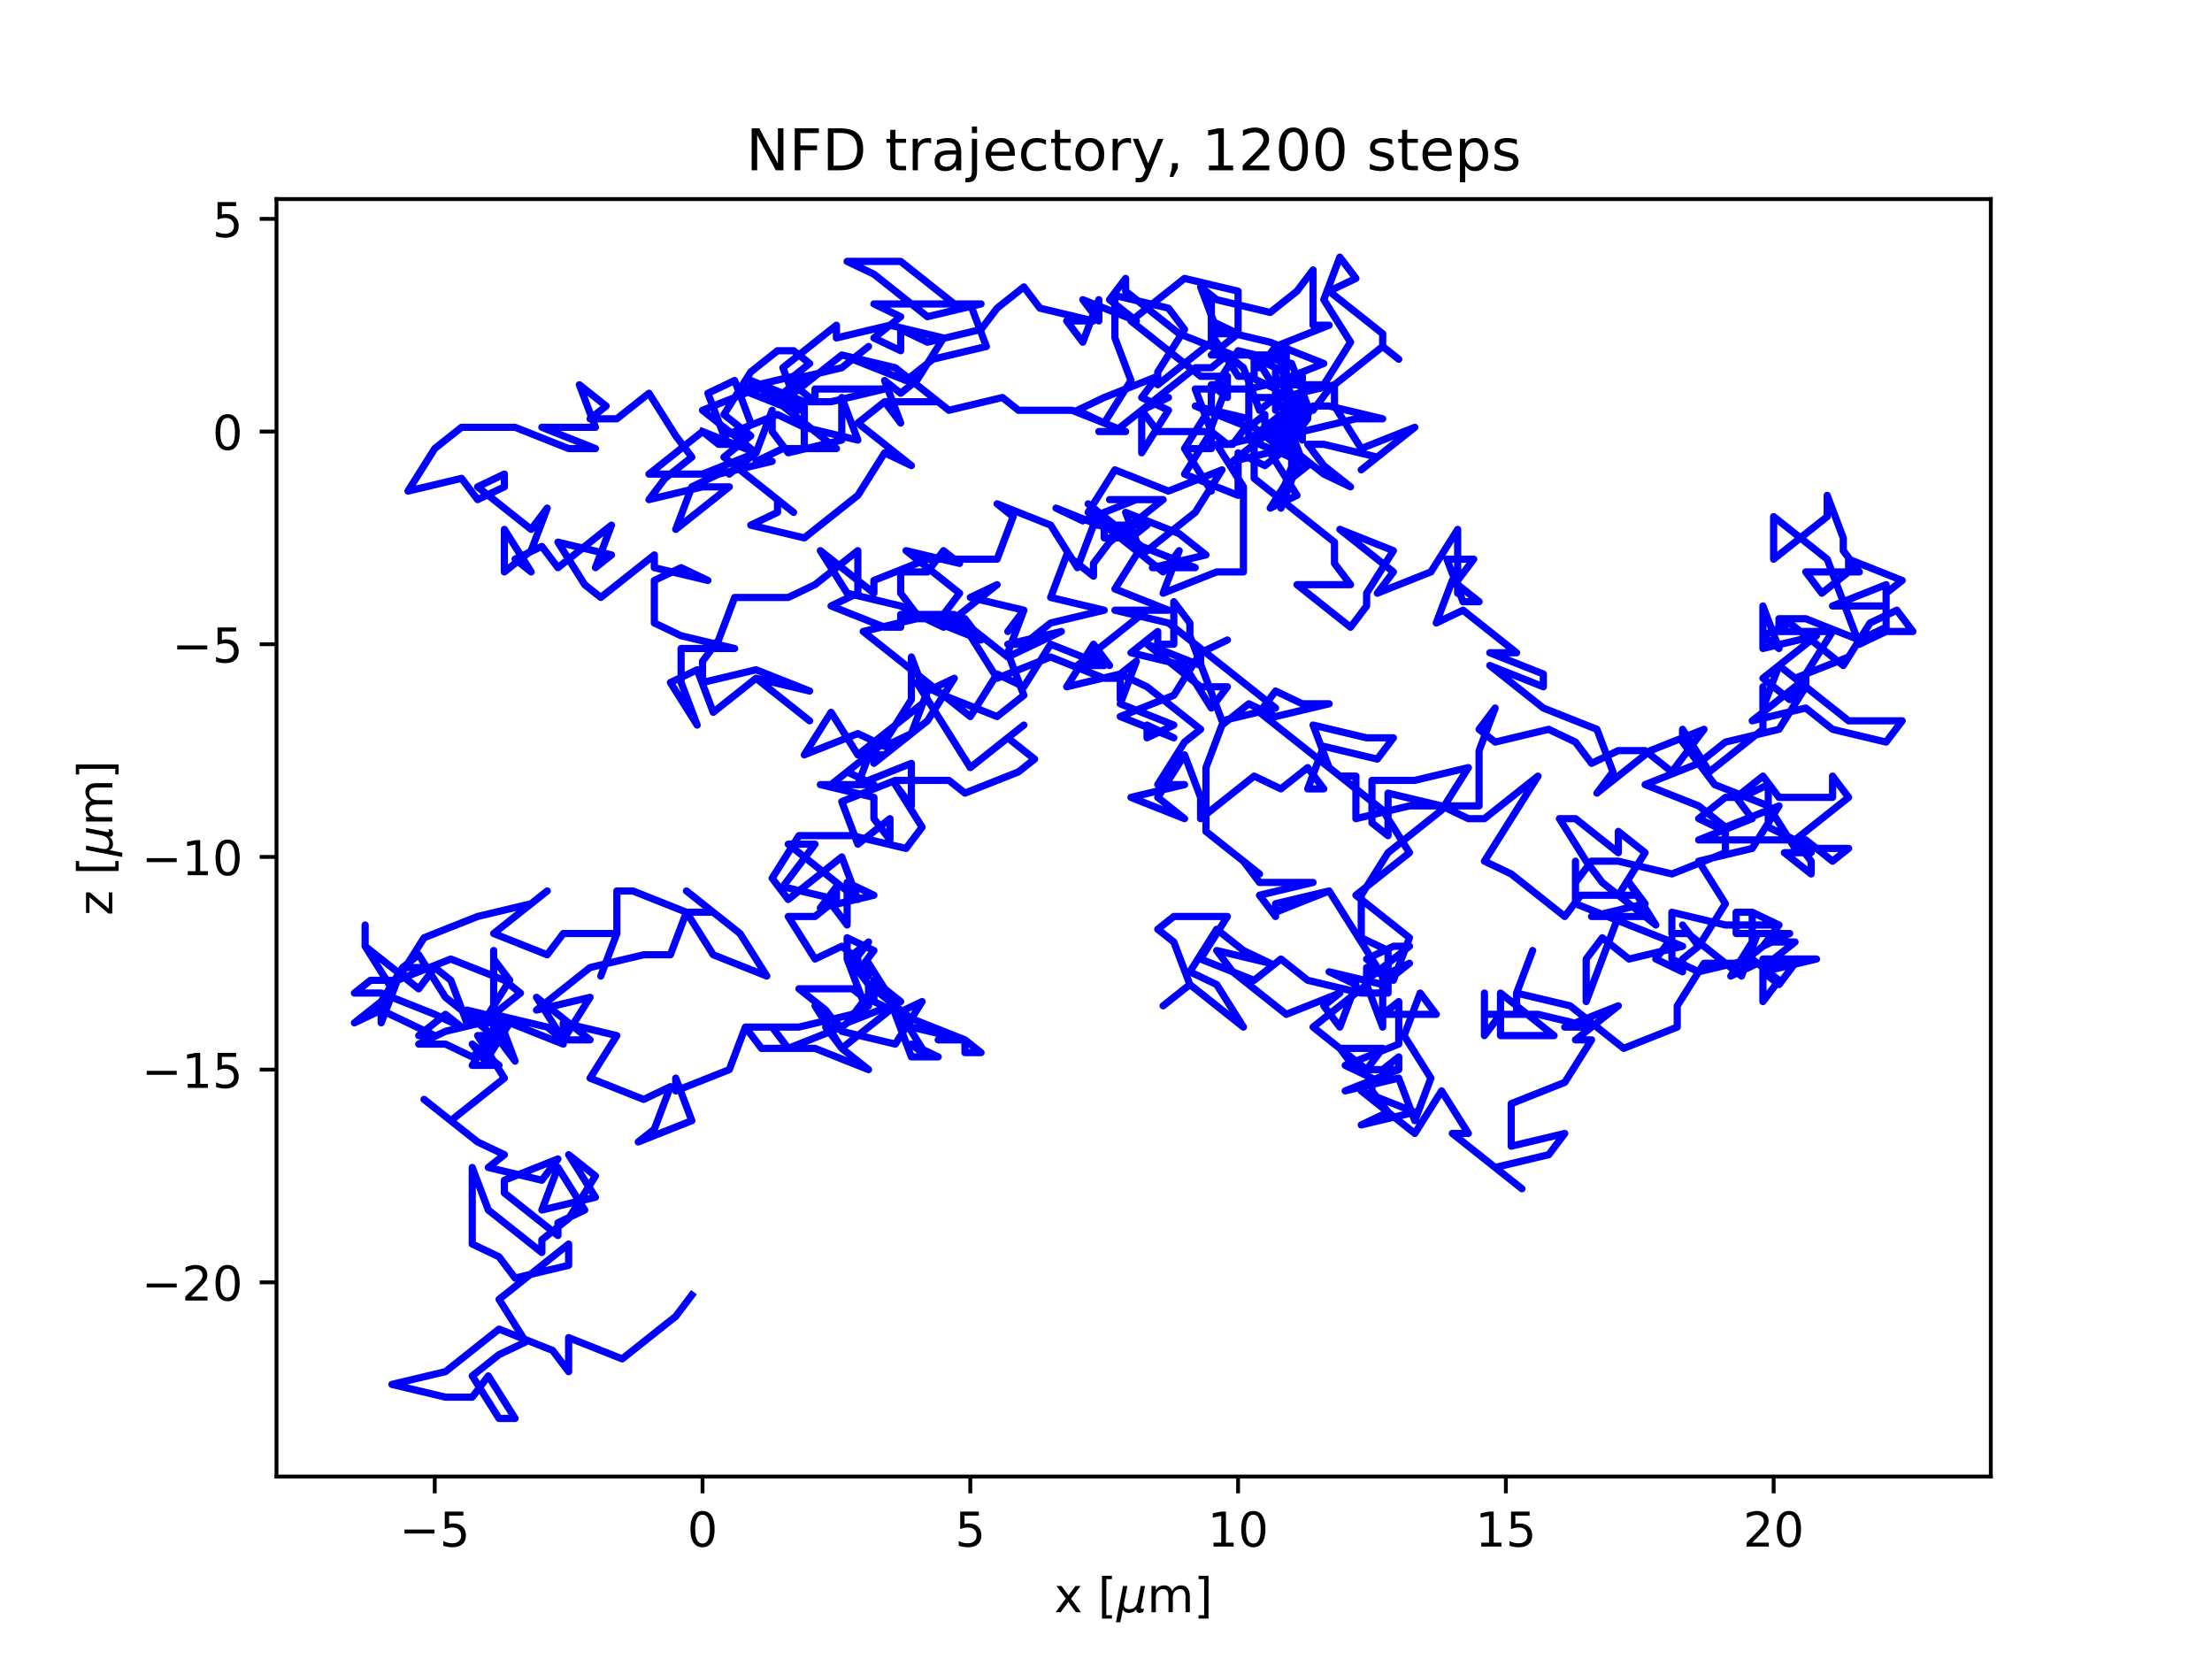 <?xml version="1.0" encoding="utf-8" standalone="no"?>
<!DOCTYPE svg PUBLIC "-//W3C//DTD SVG 1.1//EN"
  "http://www.w3.org/Graphics/SVG/1.1/DTD/svg11.dtd">
<!-- Created with matplotlib (https://matplotlib.org/) -->
<svg height="345.6pt" version="1.1" viewBox="0 0 460.8 345.6" width="460.8pt" xmlns="http://www.w3.org/2000/svg" xmlns:xlink="http://www.w3.org/1999/xlink">
 <defs>
  <style type="text/css">*{stroke-linecap:butt;stroke-linejoin:round;}</style>
 </defs>
 <g id="figure_1">
  <g id="patch_1">
   <path d="M 0 345.6 
L 460.8 345.6 
L 460.8 0 
L 0 0 
z
" style="fill:#ffffff;"/>
  </g>
  <g id="axes_1">
   <g id="patch_2">
    <path d="M 57.6 307.584 
L 414.72 307.584 
L 414.72 41.472 
L 57.6 41.472 
z
" style="fill:#ffffff;"/>
   </g>
   <g id="matplotlib.axis_1">
    <g id="xtick_1">
     <g id="line2d_1">
      <defs>
       <path d="M 0 0 
L 0 3.5 
" id="mddd692fb79" style="stroke:#000000;stroke-width:0.8;"/>
      </defs>
      <g>
       <use style="stroke:#000000;stroke-width:0.8;" x="90.567" xlink:href="#mddd692fb79" y="307.584"/>
      </g>
     </g>
     <g id="text_1">
      <!-- −5 -->
      <g transform="translate(83.196 322.182)scale(0.1 -0.1)">
       <defs>
        <path d="M 10.594 35.5 
L 73.188 35.5 
L 73.188 27.203 
L 10.594 27.203 
z
" id="DejaVuSans-8722"/>
        <path d="M 10.797 72.906 
L 49.516 72.906 
L 49.516 64.594 
L 19.828 64.594 
L 19.828 46.734 
Q 21.969 47.469 24.109 47.828 
Q 26.266 48.188 28.422 48.188 
Q 40.625 48.188 47.75 41.5 
Q 54.891 34.812 54.891 23.391 
Q 54.891 11.625 47.562 5.094 
Q 40.234 -1.422 26.906 -1.422 
Q 22.312 -1.422 17.547 -0.641 
Q 12.797 0.141 7.719 1.703 
L 7.719 11.625 
Q 12.109 9.234 16.797 8.062 
Q 21.484 6.891 26.703 6.891 
Q 35.156 6.891 40.078 11.328 
Q 45.016 15.766 45.016 23.391 
Q 45.016 31 40.078 35.438 
Q 35.156 39.891 26.703 39.891 
Q 22.75 39.891 18.812 39.016 
Q 14.891 38.141 10.797 36.281 
z
" id="DejaVuSans-53"/>
       </defs>
       <use xlink:href="#DejaVuSans-8722"/>
       <use x="83.789" xlink:href="#DejaVuSans-53"/>
      </g>
     </g>
    </g>
    <g id="xtick_2">
     <g id="line2d_2">
      <g>
       <use style="stroke:#000000;stroke-width:0.8;" x="146.35" xlink:href="#mddd692fb79" y="307.584"/>
      </g>
     </g>
     <g id="text_2">
      <!-- 0 -->
      <g transform="translate(143.169 322.182)scale(0.1 -0.1)">
       <defs>
        <path d="M 31.781 66.406 
Q 24.172 66.406 20.328 58.906 
Q 16.5 51.422 16.5 36.375 
Q 16.5 21.391 20.328 13.891 
Q 24.172 6.391 31.781 6.391 
Q 39.453 6.391 43.281 13.891 
Q 47.125 21.391 47.125 36.375 
Q 47.125 51.422 43.281 58.906 
Q 39.453 66.406 31.781 66.406 
z
M 31.781 74.219 
Q 44.047 74.219 50.516 64.516 
Q 56.984 54.828 56.984 36.375 
Q 56.984 17.969 50.516 8.266 
Q 44.047 -1.422 31.781 -1.422 
Q 19.531 -1.422 13.062 8.266 
Q 6.594 17.969 6.594 36.375 
Q 6.594 54.828 13.062 64.516 
Q 19.531 74.219 31.781 74.219 
z
" id="DejaVuSans-48"/>
       </defs>
       <use xlink:href="#DejaVuSans-48"/>
      </g>
     </g>
    </g>
    <g id="xtick_3">
     <g id="line2d_3">
      <g>
       <use style="stroke:#000000;stroke-width:0.8;" x="202.133" xlink:href="#mddd692fb79" y="307.584"/>
      </g>
     </g>
     <g id="text_3">
      <!-- 5 -->
      <g transform="translate(198.951 322.182)scale(0.1 -0.1)">
       <use xlink:href="#DejaVuSans-53"/>
      </g>
     </g>
    </g>
    <g id="xtick_4">
     <g id="line2d_4">
      <g>
       <use style="stroke:#000000;stroke-width:0.8;" x="257.915" xlink:href="#mddd692fb79" y="307.584"/>
      </g>
     </g>
     <g id="text_4">
      <!-- 10 -->
      <g transform="translate(251.553 322.182)scale(0.1 -0.1)">
       <defs>
        <path d="M 12.406 8.297 
L 28.516 8.297 
L 28.516 63.922 
L 10.984 60.406 
L 10.984 69.391 
L 28.422 72.906 
L 38.281 72.906 
L 38.281 8.297 
L 54.391 8.297 
L 54.391 0 
L 12.406 0 
z
" id="DejaVuSans-49"/>
       </defs>
       <use xlink:href="#DejaVuSans-49"/>
       <use x="63.623" xlink:href="#DejaVuSans-48"/>
      </g>
     </g>
    </g>
    <g id="xtick_5">
     <g id="line2d_5">
      <g>
       <use style="stroke:#000000;stroke-width:0.8;" x="313.698" xlink:href="#mddd692fb79" y="307.584"/>
      </g>
     </g>
     <g id="text_5">
      <!-- 15 -->
      <g transform="translate(307.335 322.182)scale(0.1 -0.1)">
       <use xlink:href="#DejaVuSans-49"/>
       <use x="63.623" xlink:href="#DejaVuSans-53"/>
      </g>
     </g>
    </g>
    <g id="xtick_6">
     <g id="line2d_6">
      <g>
       <use style="stroke:#000000;stroke-width:0.8;" x="369.48" xlink:href="#mddd692fb79" y="307.584"/>
      </g>
     </g>
     <g id="text_6">
      <!-- 20 -->
      <g transform="translate(363.118 322.182)scale(0.1 -0.1)">
       <defs>
        <path d="M 19.188 8.297 
L 53.609 8.297 
L 53.609 0 
L 7.328 0 
L 7.328 8.297 
Q 12.938 14.109 22.625 23.891 
Q 32.328 33.688 34.812 36.531 
Q 39.547 41.844 41.422 45.531 
Q 43.312 49.219 43.312 52.781 
Q 43.312 58.594 39.234 62.25 
Q 35.156 65.922 28.609 65.922 
Q 23.969 65.922 18.812 64.312 
Q 13.672 62.703 7.812 59.422 
L 7.812 69.391 
Q 13.766 71.781 18.938 73 
Q 24.125 74.219 28.422 74.219 
Q 39.75 74.219 46.484 68.547 
Q 53.219 62.891 53.219 53.422 
Q 53.219 48.922 51.531 44.891 
Q 49.859 40.875 45.406 35.406 
Q 44.188 33.984 37.641 27.219 
Q 31.109 20.453 19.188 8.297 
z
" id="DejaVuSans-50"/>
       </defs>
       <use xlink:href="#DejaVuSans-50"/>
       <use x="63.623" xlink:href="#DejaVuSans-48"/>
      </g>
     </g>
    </g>
    <g id="text_7">
     <!-- x [${\mu}$m] -->
     <g transform="translate(219.61 335.862)scale(0.1 -0.1)">
      <defs>
       <path d="M 54.891 54.688 
L 35.109 28.078 
L 55.906 0 
L 45.312 0 
L 29.391 21.484 
L 13.484 0 
L 2.875 0 
L 24.125 28.609 
L 4.688 54.688 
L 15.281 54.688 
L 29.781 35.203 
L 44.281 54.688 
z
" id="DejaVuSans-120"/>
       <path id="DejaVuSans-32"/>
       <path d="M 8.594 75.984 
L 29.297 75.984 
L 29.297 69 
L 17.578 69 
L 17.578 -6.203 
L 29.297 -6.203 
L 29.297 -13.188 
L 8.594 -13.188 
z
" id="DejaVuSans-91"/>
       <path d="M -1.312 -20.797 
L 13.375 54.688 
L 22.406 54.688 
L 15.766 20.656 
Q 15.578 19.625 15.422 18.359 
Q 15.281 17.094 15.281 15.828 
Q 15.281 11.281 18.141 8.828 
Q 21 6.391 26.312 6.391 
Q 33.547 6.391 37.984 10.484 
Q 42.438 14.594 44 22.797 
L 50.203 54.688 
L 59.188 54.688 
L 51.031 12.641 
Q 50.828 11.719 50.75 11.031 
Q 50.688 10.359 50.688 9.812 
Q 50.688 8.297 51.297 7.594 
Q 51.906 6.891 53.219 6.891 
Q 53.719 6.891 54.562 7.125 
Q 55.422 7.375 56.984 8.016 
L 55.609 0.781 
Q 53.469 -0.297 51.516 -0.859 
Q 49.562 -1.422 47.703 -1.422 
Q 44.484 -1.422 42.656 0.625 
Q 40.828 2.688 40.828 6.297 
Q 38.094 2.391 34.297 0.484 
Q 30.516 -1.422 25.391 -1.422 
Q 20.844 -1.422 17.453 0.672 
Q 14.062 2.781 12.984 6.203 
L 7.719 -20.797 
z
" id="DejaVuSans-Oblique-956"/>
       <path d="M 52 44.188 
Q 55.375 50.25 60.062 53.125 
Q 64.75 56 71.094 56 
Q 79.641 56 84.281 50.016 
Q 88.922 44.047 88.922 33.016 
L 88.922 0 
L 79.891 0 
L 79.891 32.719 
Q 79.891 40.578 77.094 44.375 
Q 74.312 48.188 68.609 48.188 
Q 61.625 48.188 57.562 43.547 
Q 53.516 38.922 53.516 30.906 
L 53.516 0 
L 44.484 0 
L 44.484 32.719 
Q 44.484 40.625 41.703 44.406 
Q 38.922 48.188 33.109 48.188 
Q 26.219 48.188 22.156 43.531 
Q 18.109 38.875 18.109 30.906 
L 18.109 0 
L 9.078 0 
L 9.078 54.688 
L 18.109 54.688 
L 18.109 46.188 
Q 21.188 51.219 25.484 53.609 
Q 29.781 56 35.688 56 
Q 41.656 56 45.828 52.969 
Q 50 49.953 52 44.188 
z
" id="DejaVuSans-109"/>
       <path d="M 30.422 75.984 
L 30.422 -13.188 
L 9.719 -13.188 
L 9.719 -6.203 
L 21.391 -6.203 
L 21.391 69 
L 9.719 69 
L 9.719 75.984 
z
" id="DejaVuSans-93"/>
      </defs>
      <use transform="translate(0 0.016)" xlink:href="#DejaVuSans-120"/>
      <use transform="translate(59.18 0.016)" xlink:href="#DejaVuSans-32"/>
      <use transform="translate(90.967 0.016)" xlink:href="#DejaVuSans-91"/>
      <use transform="translate(129.98 0.016)" xlink:href="#DejaVuSans-Oblique-956"/>
      <use transform="translate(193.604 0.016)" xlink:href="#DejaVuSans-109"/>
      <use transform="translate(291.016 0.016)" xlink:href="#DejaVuSans-93"/>
     </g>
    </g>
   </g>
   <g id="matplotlib.axis_2">
    <g id="ytick_1">
     <g id="line2d_7">
      <defs>
       <path d="M 0 0 
L -3.5 0 
" id="mfe13fb32b0" style="stroke:#000000;stroke-width:0.8;"/>
      </defs>
      <g>
       <use style="stroke:#000000;stroke-width:0.8;" x="57.6" xlink:href="#mfe13fb32b0" y="267.131"/>
      </g>
     </g>
     <g id="text_8">
      <!-- −20 -->
      <g transform="translate(29.495 270.93)scale(0.1 -0.1)">
       <use xlink:href="#DejaVuSans-8722"/>
       <use x="83.789" xlink:href="#DejaVuSans-50"/>
       <use x="147.412" xlink:href="#DejaVuSans-48"/>
      </g>
     </g>
    </g>
    <g id="ytick_2">
     <g id="line2d_8">
      <g>
       <use style="stroke:#000000;stroke-width:0.8;" x="57.6" xlink:href="#mfe13fb32b0" y="222.823"/>
      </g>
     </g>
     <g id="text_9">
      <!-- −15 -->
      <g transform="translate(29.495 226.623)scale(0.1 -0.1)">
       <use xlink:href="#DejaVuSans-8722"/>
       <use x="83.789" xlink:href="#DejaVuSans-49"/>
       <use x="147.412" xlink:href="#DejaVuSans-53"/>
      </g>
     </g>
    </g>
    <g id="ytick_3">
     <g id="line2d_9">
      <g>
       <use style="stroke:#000000;stroke-width:0.8;" x="57.6" xlink:href="#mfe13fb32b0" y="178.516"/>
      </g>
     </g>
     <g id="text_10">
      <!-- −10 -->
      <g transform="translate(29.495 182.315)scale(0.1 -0.1)">
       <use xlink:href="#DejaVuSans-8722"/>
       <use x="83.789" xlink:href="#DejaVuSans-49"/>
       <use x="147.412" xlink:href="#DejaVuSans-48"/>
      </g>
     </g>
    </g>
    <g id="ytick_4">
     <g id="line2d_10">
      <g>
       <use style="stroke:#000000;stroke-width:0.8;" x="57.6" xlink:href="#mfe13fb32b0" y="134.208"/>
      </g>
     </g>
     <g id="text_11">
      <!-- −5 -->
      <g transform="translate(35.858 138.007)scale(0.1 -0.1)">
       <use xlink:href="#DejaVuSans-8722"/>
       <use x="83.789" xlink:href="#DejaVuSans-53"/>
      </g>
     </g>
    </g>
    <g id="ytick_5">
     <g id="line2d_11">
      <g>
       <use style="stroke:#000000;stroke-width:0.8;" x="57.6" xlink:href="#mfe13fb32b0" y="89.9"/>
      </g>
     </g>
     <g id="text_12">
      <!-- 0 -->
      <g transform="translate(44.237 93.7)scale(0.1 -0.1)">
       <use xlink:href="#DejaVuSans-48"/>
      </g>
     </g>
    </g>
    <g id="ytick_6">
     <g id="line2d_12">
      <g>
       <use style="stroke:#000000;stroke-width:0.8;" x="57.6" xlink:href="#mfe13fb32b0" y="45.593"/>
      </g>
     </g>
     <g id="text_13">
      <!-- 5 -->
      <g transform="translate(44.237 49.392)scale(0.1 -0.1)">
       <use xlink:href="#DejaVuSans-53"/>
      </g>
     </g>
    </g>
    <g id="text_14">
     <!-- z [${\mu}$m] -->
     <g transform="translate(23.395 190.728)rotate(-90)scale(0.1 -0.1)">
      <defs>
       <path d="M 5.516 54.688 
L 48.188 54.688 
L 48.188 46.484 
L 14.406 7.172 
L 48.188 7.172 
L 48.188 0 
L 4.297 0 
L 4.297 8.203 
L 38.094 47.516 
L 5.516 47.516 
z
" id="DejaVuSans-122"/>
      </defs>
      <use transform="translate(0 0.016)" xlink:href="#DejaVuSans-122"/>
      <use transform="translate(52.49 0.016)" xlink:href="#DejaVuSans-32"/>
      <use transform="translate(84.277 0.016)" xlink:href="#DejaVuSans-91"/>
      <use transform="translate(123.291 0.016)" xlink:href="#DejaVuSans-Oblique-956"/>
      <use transform="translate(186.914 0.016)" xlink:href="#DejaVuSans-109"/>
      <use transform="translate(284.326 0.016)" xlink:href="#DejaVuSans-93"/>
     </g>
    </g>
   </g>
   <g id="line2d_13">
    <path clip-path="url(#pa575351a97)" d="M 146.35 89.9 
L 157.507 94.331 
L 146.35 98.762 
L 146.35 98.762 
L 135.194 98.762 
L 146.35 89.9 
L 149.697 92.559 
L 153.044 92.559 
L 156.391 88.128 
L 153.044 79.266 
L 147.466 81.925 
L 150.813 90.786 
L 161.969 86.356 
L 167.547 89.014 
L 178.704 91.673 
L 175.357 82.811 
L 175.357 91.673 
L 164.2 94.331 
L 160.854 89.9 
L 160.854 85.47 
L 157.507 94.331 
L 151.928 98.762 
L 157.507 94.331 
L 146.35 85.47 
L 157.507 81.039 
L 160.854 81.039 
L 166.432 85.47 
L 163.085 76.608 
L 174.241 67.746 
L 174.241 70.405 
L 185.398 67.746 
L 196.554 70.405 
L 190.976 79.266 
L 187.629 81.925 
L 184.282 79.266 
L 187.629 88.128 
L 184.282 83.697 
L 195.439 83.697 
L 184.282 83.697 
L 178.704 88.128 
L 189.86 96.99 
L 184.282 94.331 
L 178.704 103.193 
L 167.547 112.054 
L 156.391 109.396 
L 161.969 106.737 
L 161.969 106.737 
L 161.969 104.079 
L 165.316 106.737 
L 150.813 95.217 
L 156.391 90.786 
L 150.813 86.356 
L 156.391 77.494 
L 161.969 73.063 
L 165.316 73.063 
L 168.663 75.722 
L 165.316 78.38 
L 154.16 81.039 
L 165.316 85.47 
L 161.969 82.811 
L 167.547 78.38 
L 164.2 82.811 
L 175.357 73.95 
L 186.514 76.608 
L 197.67 85.47 
L 208.827 82.811 
L 212.173 85.47 
L 223.33 85.47 
L 234.487 89.9 
L 228.908 89.9 
L 232.255 89.9 
L 237.833 85.47 
L 243.412 82.811 
L 237.833 85.47 
L 248.99 76.608 
L 252.337 76.608 
L 255.684 73.95 
L 266.84 73.95 
L 266.84 76.608 
L 270.187 85.47 
L 266.84 94.331 
L 263.493 96.99 
L 257.915 94.331 
L 257.915 103.193 
L 246.759 98.762 
L 252.337 89.9 
L 241.18 89.9 
L 237.833 85.47 
L 237.833 85.47 
L 237.833 94.331 
L 243.412 85.47 
L 237.833 82.811 
L 241.18 78.38 
L 230.024 82.811 
L 224.446 85.47 
L 230.024 88.128 
L 235.602 79.266 
L 232.255 70.405 
L 232.255 61.543 
L 243.412 64.202 
L 246.759 68.633 
L 241.18 77.494 
L 241.18 80.153 
L 252.337 71.291 
L 252.337 62.43 
L 252.337 66.86 
L 257.915 69.519 
L 252.337 73.95 
L 255.684 73.95 
L 259.031 76.608 
L 262.378 85.47 
L 267.956 81.039 
L 267.956 72.177 
L 262.378 76.608 
L 265.725 72.177 
L 276.881 67.746 
L 273.534 67.746 
L 273.534 56.226 
L 270.187 60.657 
L 264.609 65.088 
L 253.453 62.43 
L 250.106 59.771 
L 253.453 68.633 
L 264.609 71.291 
L 275.766 75.722 
L 264.609 80.153 
L 275.766 80.153 
L 281.344 71.291 
L 275.766 62.43 
L 279.113 53.568 
L 282.46 57.999 
L 276.881 60.657 
L 288.038 69.519 
L 288.038 72.177 
L 291.385 74.836 
L 288.038 72.177 
L 276.881 81.039 
L 273.534 85.47 
L 267.956 82.811 
L 267.956 91.673 
L 264.609 94.331 
L 270.187 103.193 
L 264.609 105.851 
L 270.187 96.99 
L 266.84 105.851 
L 266.84 103.193 
L 270.187 94.331 
L 266.84 94.331 
L 272.419 96.99 
L 269.072 99.648 
L 269.072 90.786 
L 265.725 88.128 
L 269.072 88.128 
L 265.725 92.559 
L 260.147 88.128 
L 256.8 92.559 
L 253.453 92.559 
L 259.031 101.42 
L 259.031 119.143 
L 253.453 119.143 
L 242.296 123.574 
L 245.643 114.713 
L 242.296 119.143 
L 231.14 110.282 
L 219.983 105.851 
L 225.561 108.51 
L 236.718 104.079 
L 231.14 104.079 
L 242.296 104.079 
L 231.14 112.94 
L 227.793 117.371 
L 227.793 120.03 
L 222.214 115.599 
L 218.867 124.46 
L 230.024 127.119 
L 218.867 129.777 
L 213.289 134.208 
L 209.942 134.208 
L 221.099 131.55 
L 209.942 136.866 
L 198.786 128.005 
L 187.629 128.005 
L 187.629 130.663 
L 184.282 130.663 
L 173.126 126.233 
L 178.704 123.574 
L 178.704 114.713 
L 169.779 121.802 
L 164.2 124.46 
L 153.044 124.46 
L 149.697 133.322 
L 146.35 137.753 
L 146.35 142.183 
L 157.507 139.525 
L 168.663 143.956 
L 157.507 141.297 
L 168.663 150.159 
L 157.507 141.297 
L 148.581 148.386 
L 145.234 139.525 
L 139.656 142.183 
L 145.234 151.045 
L 141.887 142.183 
L 141.887 135.094 
L 153.044 135.094 
L 141.887 132.436 
L 136.309 129.777 
L 136.309 120.916 
L 141.887 118.257 
L 147.466 120.916 
L 136.309 118.257 
L 136.309 115.599 
L 125.153 124.46 
L 121.806 121.802 
L 116.227 112.94 
L 127.384 115.599 
L 124.037 118.257 
L 127.384 109.396 
L 116.227 118.257 
L 112.881 113.826 
L 107.302 116.485 
L 110.649 119.143 
L 105.071 110.282 
L 105.071 119.143 
L 110.649 114.713 
L 113.996 105.851 
L 110.649 110.282 
L 99.493 101.42 
L 105.071 98.762 
L 105.071 101.42 
L 99.493 104.079 
L 96.146 99.648 
L 84.989 102.306 
L 90.567 93.445 
L 96.146 89.014 
L 107.302 89.014 
L 118.459 93.445 
L 124.037 93.445 
L 112.881 89.014 
L 124.037 89.014 
L 120.69 80.153 
L 126.268 84.583 
L 122.921 87.242 
L 128.5 87.242 
L 135.194 81.925 
L 140.772 90.786 
L 144.119 95.217 
L 138.541 99.648 
L 135.194 104.079 
L 146.35 101.42 
L 151.928 101.42 
L 140.772 110.282 
L 144.119 101.42 
L 149.697 98.762 
L 160.854 96.103 
L 157.507 96.103 
L 163.085 93.445 
L 174.241 93.445 
L 156.391 79.266 
L 167.547 83.697 
L 167.547 92.559 
L 167.547 83.697 
L 173.126 83.697 
L 184.282 81.039 
L 169.779 81.039 
L 169.779 83.697 
L 164.2 79.266 
L 175.357 76.608 
L 180.935 72.177 
L 177.588 74.836 
L 188.745 79.266 
L 194.323 74.836 
L 205.48 72.177 
L 202.133 63.316 
L 198.786 63.316 
L 187.629 54.454 
L 176.473 54.454 
L 182.051 57.113 
L 193.207 65.974 
L 204.364 63.316 
L 182.051 63.316 
L 187.629 65.974 
L 182.051 70.405 
L 187.629 73.063 
L 187.629 68.633 
L 193.207 71.291 
L 204.364 68.633 
L 207.711 64.202 
L 213.289 59.771 
L 216.636 64.202 
L 227.793 66.86 
L 222.214 66.86 
L 225.561 71.291 
L 228.908 62.43 
L 228.908 66.86 
L 225.561 62.43 
L 236.718 66.86 
L 231.14 62.43 
L 234.487 57.999 
L 234.487 57.999 
L 234.487 60.657 
L 245.643 69.519 
L 256.8 73.95 
L 260.147 73.95 
L 265.725 76.608 
L 265.725 85.47 
L 265.725 82.811 
L 271.303 91.673 
L 271.303 82.811 
L 267.956 87.242 
L 256.8 96.103 
L 267.956 93.445 
L 273.534 84.583 
L 276.881 84.583 
L 288.038 87.242 
L 282.46 87.242 
L 271.303 89.9 
L 267.956 89.9 
L 267.956 87.242 
L 271.303 96.103 
L 260.147 91.673 
L 260.147 82.811 
L 271.303 82.811 
L 271.303 78.38 
L 260.147 81.039 
L 248.99 81.039 
L 252.337 89.9 
L 255.684 92.559 
L 266.84 89.9 
L 270.187 89.9 
L 270.187 85.47 
L 264.609 89.9 
L 275.766 98.762 
L 281.344 101.42 
L 275.766 96.99 
L 272.419 92.559 
L 275.766 92.559 
L 286.922 95.217 
L 283.575 97.876 
L 294.732 89.014 
L 283.575 93.445 
L 277.997 84.583 
L 277.997 80.153 
L 266.84 82.811 
L 261.262 73.95 
L 261.262 78.38 
L 257.915 78.38 
L 252.337 69.519 
L 257.915 69.519 
L 257.915 60.657 
L 246.759 57.999 
L 235.602 66.86 
L 250.106 78.38 
L 255.684 78.38 
L 255.684 82.811 
L 252.337 80.153 
L 255.684 80.153 
L 252.337 89.014 
L 252.337 93.445 
L 246.759 93.445 
L 252.337 102.306 
L 246.759 93.445 
L 252.337 84.583 
L 252.337 81.925 
L 257.915 73.063 
L 269.072 75.722 
L 272.419 84.583 
L 272.419 87.242 
L 269.072 91.673 
L 269.072 82.811 
L 265.725 78.38 
L 265.725 81.039 
L 260.147 78.38 
L 260.147 87.242 
L 248.99 84.583 
L 260.147 89.014 
L 263.493 86.356 
L 263.493 89.014 
L 266.84 86.356 
L 261.262 90.786 
L 261.262 99.648 
L 277.997 112.94 
L 277.997 117.371 
L 281.344 121.802 
L 270.187 121.802 
L 281.344 130.663 
L 284.691 126.233 
L 284.691 123.574 
L 290.269 114.713 
L 279.113 110.282 
L 290.269 119.143 
L 286.922 123.574 
L 298.079 119.143 
L 303.657 110.282 
L 303.657 123.574 
L 303.657 120.916 
L 307.004 116.485 
L 301.426 116.485 
L 304.773 125.346 
L 308.12 125.346 
L 302.541 120.916 
L 299.194 129.777 
L 304.773 127.119 
L 315.929 135.98 
L 310.351 135.98 
L 321.507 140.411 
L 321.507 143.07 
L 310.351 138.639 
L 321.507 147.5 
L 332.664 151.931 
L 336.011 160.793 
L 332.664 165.223 
L 343.82 156.362 
L 354.977 151.931 
L 348.283 160.793 
L 342.705 156.362 
L 337.126 156.362 
L 337.126 156.362 
L 331.548 159.02 
L 328.201 154.59 
L 322.623 151.931 
L 311.466 154.59 
L 308.12 151.931 
L 311.466 147.5 
L 308.12 156.362 
L 308.12 167.882 
L 293.616 167.882 
L 282.46 170.54 
L 282.46 161.679 
L 279.113 161.679 
L 262.378 148.386 
L 265.725 143.956 
L 271.303 146.614 
L 276.881 146.614 
L 265.725 149.273 
L 260.147 146.614 
L 254.568 151.045 
L 251.221 159.906 
L 251.221 173.199 
L 262.378 182.06 
L 259.031 179.402 
L 262.378 183.833 
L 273.534 183.833 
L 262.378 186.491 
L 265.725 190.922 
L 265.725 188.263 
L 276.881 185.605 
L 265.725 190.036 
L 276.881 185.605 
L 288.038 203.328 
L 293.616 200.67 
L 288.038 205.1 
L 276.881 202.442 
L 282.46 205.1 
L 279.113 213.962 
L 275.766 209.531 
L 279.113 206.873 
L 267.956 211.303 
L 256.8 202.442 
L 253.453 198.011 
L 264.609 200.67 
L 259.031 198.011 
L 253.453 193.58 
L 247.874 202.442 
L 253.453 205.1 
L 259.031 213.962 
L 247.874 205.1 
L 242.296 209.531 
L 247.874 205.1 
L 244.527 196.239 
L 244.527 196.239 
L 241.18 193.58 
L 241.18 193.58 
L 244.527 190.922 
L 244.527 190.922 
L 255.684 190.922 
L 250.106 199.783 
L 261.262 204.214 
L 266.84 199.783 
L 272.419 204.214 
L 283.575 206.873 
L 289.153 206.873 
L 289.153 198.011 
L 283.575 195.353 
L 283.575 186.491 
L 289.153 177.63 
L 300.31 168.768 
L 305.888 159.906 
L 294.732 162.565 
L 285.806 162.565 
L 285.806 171.426 
L 289.153 174.085 
L 289.153 165.223 
L 300.31 167.882 
L 305.888 170.54 
L 309.235 170.54 
L 320.392 161.679 
L 309.235 179.402 
L 314.813 182.06 
L 325.97 190.922 
L 329.317 186.491 
L 340.473 186.491 
L 337.126 186.491 
L 340.473 189.15 
L 337.126 186.491 
L 342.705 177.63 
L 337.126 173.199 
L 337.126 177.63 
L 328.201 170.54 
L 324.854 170.54 
L 330.433 179.402 
L 333.779 183.833 
L 344.936 192.694 
L 339.358 183.833 
L 342.705 188.263 
L 331.548 190.922 
L 342.705 190.922 
L 337.126 190.922 
L 330.433 208.645 
L 330.433 199.783 
L 333.779 195.353 
L 339.358 199.783 
L 350.514 197.125 
L 328.201 188.263 
L 328.201 179.402 
L 328.201 183.833 
L 331.548 179.402 
L 337.126 179.402 
L 348.283 182.06 
L 359.439 177.63 
L 359.439 173.199 
L 353.861 170.54 
L 359.439 166.11 
L 362.786 166.11 
L 368.365 163.451 
L 368.365 172.313 
L 373.943 174.971 
L 377.29 177.63 
L 371.712 177.63 
L 377.29 182.06 
L 377.29 179.402 
L 373.943 174.971 
L 385.099 166.11 
L 381.753 161.679 
L 381.753 166.11 
L 370.596 166.11 
L 367.249 161.679 
L 361.671 166.11 
L 365.018 170.54 
L 353.861 174.971 
L 376.174 174.971 
L 381.753 179.402 
L 385.099 176.743 
L 373.943 176.743 
L 368.365 167.882 
L 357.208 163.451 
L 350.514 154.59 
L 350.514 151.931 
L 356.093 160.793 
L 367.249 151.931 
L 367.249 143.07 
L 367.249 147.5 
L 370.596 138.639 
L 373.943 141.297 
L 385.099 136.866 
L 373.943 141.297 
L 385.099 150.159 
L 396.256 150.159 
L 392.909 154.59 
L 381.753 151.931 
L 376.174 147.5 
L 365.018 150.159 
L 376.174 141.297 
L 372.827 145.728 
L 367.249 141.297 
L 378.406 132.436 
L 367.249 135.094 
L 367.249 126.233 
L 370.596 135.094 
L 367.249 132.436 
L 367.249 132.436 
L 372.827 129.777 
L 383.984 138.639 
L 389.562 129.777 
L 395.14 127.119 
L 398.487 131.55 
L 392.909 131.55 
L 387.331 134.208 
L 380.637 116.485 
L 369.48 107.623 
L 369.48 116.485 
L 380.637 107.623 
L 380.637 103.193 
L 383.984 112.054 
L 383.984 114.713 
L 387.331 119.143 
L 376.174 119.143 
L 379.521 123.574 
L 385.099 119.143 
L 385.099 116.485 
L 396.256 120.916 
L 392.909 123.574 
L 392.909 126.233 
L 381.753 126.233 
L 392.909 121.802 
L 392.909 130.663 
L 387.331 133.322 
L 376.174 128.891 
L 370.596 128.891 
L 370.596 131.55 
L 381.753 131.55 
L 376.174 140.411 
L 376.174 143.07 
L 370.596 151.931 
L 359.439 154.59 
L 353.861 159.02 
L 342.705 163.451 
L 353.861 167.882 
L 359.439 172.313 
L 370.596 167.882 
L 365.018 176.743 
L 353.861 179.402 
L 359.439 188.263 
L 353.861 197.125 
L 350.514 192.694 
L 353.861 197.125 
L 350.514 199.783 
L 350.514 202.442 
L 344.936 199.783 
L 348.283 195.353 
L 348.283 199.783 
L 353.861 202.442 
L 365.018 199.783 
L 370.596 204.214 
L 367.249 208.645 
L 367.249 199.783 
L 378.406 199.783 
L 367.249 202.442 
L 370.596 205.1 
L 373.943 200.67 
L 368.365 200.67 
L 373.943 196.239 
L 368.365 196.239 
L 365.018 198.897 
L 365.018 190.036 
L 370.596 192.694 
L 365.018 190.036 
L 361.671 190.036 
L 361.671 194.466 
L 372.827 194.466 
L 367.249 197.125 
L 370.596 192.694 
L 359.439 192.694 
L 348.283 190.036 
L 348.283 194.466 
L 351.63 194.466 
L 362.786 203.328 
L 366.133 194.466 
L 360.555 203.328 
L 366.133 200.67 
L 354.977 200.67 
L 349.399 209.531 
L 349.399 213.962 
L 338.242 218.393 
L 327.086 209.531 
L 315.929 206.873 
L 319.276 198.011 
L 315.929 206.873 
L 315.929 211.303 
L 312.582 211.303 
L 312.582 215.734 
L 323.739 215.734 
L 312.582 206.873 
L 312.582 211.303 
L 309.235 215.734 
L 309.235 206.873 
L 309.235 211.303 
L 320.392 211.303 
L 331.548 213.962 
L 337.126 209.531 
L 325.97 213.962 
L 331.548 213.962 
L 328.201 216.62 
L 331.548 216.62 
L 325.97 225.482 
L 314.813 229.913 
L 314.813 238.774 
L 325.97 236.116 
L 322.623 240.546 
L 311.466 243.205 
L 317.045 247.636 
L 302.541 236.116 
L 305.888 236.116 
L 300.31 227.254 
L 294.732 236.116 
L 283.575 227.254 
L 294.732 231.685 
L 283.575 234.343 
L 289.153 231.685 
L 285.806 227.254 
L 285.806 224.596 
L 280.228 221.937 
L 291.385 217.506 
L 291.385 217.506 
L 291.385 208.645 
L 288.038 211.303 
L 299.194 211.303 
L 295.847 206.873 
L 292.5 215.734 
L 298.079 224.596 
L 294.732 233.457 
L 291.385 224.596 
L 280.228 227.254 
L 291.385 222.823 
L 291.385 220.165 
L 288.038 222.823 
L 291.385 222.823 
L 282.46 222.823 
L 279.113 218.393 
L 288.038 218.393 
L 284.691 222.823 
L 273.534 213.962 
L 284.691 205.1 
L 288.038 213.962 
L 288.038 202.442 
L 284.691 199.783 
L 290.269 197.125 
L 293.616 197.125 
L 284.691 204.214 
L 284.691 201.556 
L 290.269 204.214 
L 293.616 195.353 
L 282.46 186.491 
L 293.616 177.63 
L 288.038 168.768 
L 276.881 159.906 
L 273.534 151.045 
L 284.691 153.703 
L 290.269 153.703 
L 286.922 158.134 
L 275.766 155.476 
L 272.419 164.337 
L 275.766 164.337 
L 272.419 159.906 
L 266.84 164.337 
L 261.262 161.679 
L 250.106 170.54 
L 250.106 166.11 
L 246.759 157.248 
L 241.18 166.11 
L 246.759 170.54 
L 246.759 170.54 
L 235.602 166.11 
L 246.759 163.451 
L 241.18 163.451 
L 246.759 154.59 
L 250.106 151.931 
L 238.949 143.07 
L 233.371 140.411 
L 222.214 143.07 
L 227.793 134.208 
L 231.14 138.639 
L 227.793 135.98 
L 238.949 127.119 
L 224.446 138.639 
L 230.024 138.639 
L 218.867 134.208 
L 213.289 143.07 
L 207.711 140.411 
L 202.133 149.273 
L 179.82 131.55 
L 190.976 128.891 
L 187.629 128.891 
L 193.207 128.891 
L 204.364 133.322 
L 201.017 128.891 
L 189.86 128.891 
L 193.207 128.891 
L 187.629 126.233 
L 176.473 123.574 
L 170.894 114.713 
L 182.051 123.574 
L 182.051 120.916 
L 193.207 116.485 
L 207.711 116.485 
L 207.711 116.485 
L 211.058 107.623 
L 207.711 104.965 
L 218.867 109.396 
L 224.446 118.257 
L 227.793 109.396 
L 238.949 109.396 
L 235.602 112.054 
L 230.024 112.054 
L 230.024 109.396 
L 226.677 106.737 
L 232.255 97.876 
L 243.412 102.306 
L 254.568 97.876 
L 248.99 106.737 
L 237.833 115.599 
L 234.487 106.737 
L 245.643 111.168 
L 251.221 115.599 
L 240.065 118.257 
L 248.99 118.257 
L 237.833 113.826 
L 226.677 104.965 
L 237.833 113.826 
L 232.255 122.688 
L 243.412 127.119 
L 232.255 127.119 
L 243.412 129.777 
L 265.725 147.5 
L 254.568 150.159 
L 247.874 132.436 
L 247.874 129.777 
L 244.527 125.346 
L 244.527 134.208 
L 241.18 134.208 
L 241.18 131.55 
L 235.602 135.98 
L 246.759 138.639 
L 252.337 147.5 
L 255.684 143.07 
L 250.106 143.07 
L 238.949 134.208 
L 250.106 138.639 
L 250.106 135.98 
L 255.684 133.322 
L 250.106 135.98 
L 244.527 144.842 
L 233.371 149.273 
L 244.527 153.703 
L 238.949 151.045 
L 238.949 153.703 
L 244.527 151.045 
L 233.371 146.614 
L 233.371 146.614 
L 236.718 137.753 
L 233.371 140.411 
L 233.371 145.728 
L 233.371 141.297 
L 230.024 141.297 
L 218.867 136.866 
L 218.867 136.866 
L 207.711 141.297 
L 202.133 132.436 
L 196.554 128.005 
L 199.901 123.574 
L 188.745 114.713 
L 199.901 117.371 
L 196.554 114.713 
L 193.207 119.143 
L 187.629 119.143 
L 187.629 123.574 
L 190.976 128.005 
L 196.554 130.663 
L 207.711 121.802 
L 202.133 124.46 
L 213.289 127.119 
L 209.942 131.55 
L 213.289 127.119 
L 209.942 135.98 
L 213.289 144.842 
L 207.711 149.273 
L 196.554 144.842 
L 196.554 144.842 
L 190.976 142.183 
L 202.133 159.906 
L 213.289 151.045 
L 209.942 153.703 
L 215.52 158.134 
L 212.173 160.793 
L 201.017 165.223 
L 197.67 162.565 
L 186.514 162.565 
L 175.357 166.996 
L 178.704 175.857 
L 185.398 170.54 
L 185.398 174.971 
L 182.051 170.54 
L 182.051 166.11 
L 170.894 163.451 
L 182.051 163.451 
L 176.473 160.793 
L 173.126 163.451 
L 184.282 154.59 
L 189.86 145.728 
L 189.86 136.866 
L 193.207 145.728 
L 178.704 157.248 
L 184.282 157.248 
L 178.704 157.248 
L 173.126 148.386 
L 167.547 157.248 
L 178.704 152.817 
L 184.282 155.476 
L 189.86 152.817 
L 193.207 143.956 
L 198.786 141.297 
L 193.207 150.159 
L 182.051 159.02 
L 182.051 154.59 
L 178.704 163.451 
L 189.86 159.02 
L 189.86 159.02 
L 189.86 167.882 
L 186.514 163.451 
L 192.092 172.313 
L 188.745 176.743 
L 177.588 174.085 
L 166.432 174.085 
L 160.854 182.946 
L 164.2 187.377 
L 175.357 178.516 
L 178.704 187.377 
L 164.2 175.857 
L 169.779 175.857 
L 163.085 184.719 
L 174.241 187.377 
L 174.241 184.719 
L 170.894 189.15 
L 182.051 186.491 
L 176.473 183.833 
L 176.473 192.694 
L 173.126 188.263 
L 169.779 190.922 
L 164.2 190.922 
L 169.779 199.783 
L 175.357 197.125 
L 178.704 199.783 
L 178.704 202.442 
L 182.051 198.011 
L 176.473 195.353 
L 176.473 199.783 
L 179.82 208.645 
L 179.82 208.645 
L 176.473 213.076 
L 187.629 208.645 
L 182.051 204.214 
L 182.051 208.645 
L 187.629 211.303 
L 193.207 220.165 
L 189.86 217.506 
L 195.439 220.165 
L 189.86 220.165 
L 186.514 211.303 
L 192.092 208.645 
L 186.514 217.506 
L 175.357 214.848 
L 172.01 210.417 
L 166.432 205.986 
L 177.588 205.986 
L 180.935 208.645 
L 177.588 211.303 
L 166.432 213.962 
L 160.854 213.962 
L 164.2 218.393 
L 175.357 213.962 
L 172.01 213.962 
L 175.357 218.393 
L 186.514 209.531 
L 180.935 205.1 
L 189.86 212.19 
L 189.86 212.19 
L 201.017 216.62 
L 201.017 219.279 
L 204.364 219.279 
L 201.017 216.62 
L 195.439 216.62 
L 201.017 216.62 
L 189.86 213.962 
L 186.514 209.531 
L 180.935 200.67 
L 180.935 203.328 
L 177.588 198.897 
L 180.935 196.239 
L 177.588 200.67 
L 180.935 205.1 
L 180.935 209.531 
L 175.357 213.962 
L 169.779 209.531 
L 175.357 218.393 
L 180.935 222.823 
L 169.779 218.393 
L 158.622 218.393 
L 155.275 213.962 
L 166.432 213.962 
L 155.275 213.962 
L 151.928 222.823 
L 140.772 227.254 
L 140.772 224.596 
L 144.119 233.457 
L 132.962 237.888 
L 136.309 235.23 
L 139.656 226.368 
L 134.078 229.026 
L 122.921 224.596 
L 128.5 215.734 
L 117.343 213.076 
L 117.343 217.506 
L 106.187 213.076 
L 100.608 221.937 
L 103.955 221.937 
L 98.377 217.506 
L 101.724 221.937 
L 98.377 221.937 
L 103.955 213.076 
L 103.955 215.734 
L 98.377 220.165 
L 92.799 217.506 
L 87.221 217.506 
L 92.799 214.848 
L 103.955 212.19 
L 107.302 221.051 
L 103.955 216.62 
L 92.799 207.759 
L 87.221 198.897 
L 87.221 198.897 
L 83.874 201.556 
L 78.295 210.417 
L 81.642 205.986 
L 76.064 197.125 
L 76.064 192.694 
L 76.064 197.125 
L 87.221 205.986 
L 90.567 201.556 
L 84.989 201.556 
L 90.567 201.556 
L 93.914 204.214 
L 97.261 213.076 
L 108.418 213.076 
L 108.418 213.076 
L 97.261 210.417 
L 100.608 213.076 
L 106.187 204.214 
L 102.84 199.783 
L 102.84 198.011 
L 102.84 211.303 
L 113.996 213.962 
L 117.343 216.62 
L 111.765 207.759 
L 122.921 216.62 
L 117.343 216.62 
L 122.921 207.759 
L 111.765 210.417 
L 122.921 201.556 
L 134.078 198.897 
L 139.656 198.897 
L 143.003 190.036 
L 148.581 190.036 
L 143.003 185.605 
L 154.16 194.466 
L 159.738 203.328 
L 148.581 198.897 
L 143.003 190.036 
L 131.847 185.605 
L 128.5 185.605 
L 128.5 194.466 
L 125.153 203.328 
L 128.5 194.466 
L 117.343 194.466 
L 113.996 198.897 
L 102.84 194.466 
L 113.996 185.605 
L 110.649 188.263 
L 99.493 190.922 
L 88.336 195.353 
L 82.758 204.214 
L 77.18 204.214 
L 73.833 206.873 
L 79.411 206.873 
L 90.567 211.303 
L 96.146 213.962 
L 92.799 211.303 
L 87.221 215.734 
L 90.567 215.734 
L 79.411 210.417 
L 73.833 213.076 
L 79.411 208.645 
L 79.411 213.076 
L 82.758 204.214 
L 93.914 199.783 
L 105.071 204.214 
L 108.418 206.873 
L 102.84 211.303 
L 102.84 215.734 
L 99.493 215.734 
L 105.071 224.596 
L 93.914 233.457 
L 88.336 229.026 
L 99.493 237.888 
L 105.071 240.546 
L 101.724 243.205 
L 112.881 245.863 
L 116.227 241.433 
L 105.071 245.863 
L 105.071 248.522 
L 116.227 257.383 
L 116.227 254.725 
L 121.806 252.066 
L 116.227 243.205 
L 112.881 252.066 
L 124.037 249.408 
L 118.459 240.546 
L 124.037 244.977 
L 118.459 253.839 
L 112.881 258.27 
L 112.881 260.928 
L 101.724 252.066 
L 98.377 243.205 
L 98.377 259.156 
L 103.955 261.814 
L 107.302 266.245 
L 118.459 263.586 
L 118.459 259.156 
L 103.955 270.676 
L 109.534 279.537 
L 103.955 282.196 
L 98.377 286.626 
L 103.955 295.488 
L 107.302 295.488 
L 101.724 286.626 
L 98.377 291.057 
L 92.799 291.057 
L 81.642 288.399 
L 92.799 285.74 
L 103.955 276.879 
L 115.112 281.31 
L 118.459 285.74 
L 118.459 278.651 
L 129.615 283.082 
L 140.772 274.22 
L 144.119 269.79 
L 144.119 269.79 
" style="fill:none;stroke:#0000ff;stroke-linecap:square;stroke-width:1.5;"/>
   </g>
   <g id="patch_3">
    <path d="M 57.6 307.584 
L 57.6 41.472 
" style="fill:none;stroke:#000000;stroke-linecap:square;stroke-linejoin:miter;stroke-width:0.8;"/>
   </g>
   <g id="patch_4">
    <path d="M 414.72 307.584 
L 414.72 41.472 
" style="fill:none;stroke:#000000;stroke-linecap:square;stroke-linejoin:miter;stroke-width:0.8;"/>
   </g>
   <g id="patch_5">
    <path d="M 57.6 307.584 
L 414.72 307.584 
" style="fill:none;stroke:#000000;stroke-linecap:square;stroke-linejoin:miter;stroke-width:0.8;"/>
   </g>
   <g id="patch_6">
    <path d="M 57.6 41.472 
L 414.72 41.472 
" style="fill:none;stroke:#000000;stroke-linecap:square;stroke-linejoin:miter;stroke-width:0.8;"/>
   </g>
   <g id="text_15">
    <!-- NFD trajectory, 1200 steps -->
    <g transform="translate(155.404 35.472)scale(0.12 -0.12)">
     <defs>
      <path d="M 9.812 72.906 
L 23.094 72.906 
L 55.422 11.922 
L 55.422 72.906 
L 64.984 72.906 
L 64.984 0 
L 51.703 0 
L 19.391 60.984 
L 19.391 0 
L 9.812 0 
z
" id="DejaVuSans-78"/>
      <path d="M 9.812 72.906 
L 51.703 72.906 
L 51.703 64.594 
L 19.672 64.594 
L 19.672 43.109 
L 48.578 43.109 
L 48.578 34.812 
L 19.672 34.812 
L 19.672 0 
L 9.812 0 
z
" id="DejaVuSans-70"/>
      <path d="M 19.672 64.797 
L 19.672 8.109 
L 31.594 8.109 
Q 46.688 8.109 53.688 14.938 
Q 60.688 21.781 60.688 36.531 
Q 60.688 51.172 53.688 57.984 
Q 46.688 64.797 31.594 64.797 
z
M 9.812 72.906 
L 30.078 72.906 
Q 51.266 72.906 61.172 64.094 
Q 71.094 55.281 71.094 36.531 
Q 71.094 17.672 61.125 8.828 
Q 51.172 0 30.078 0 
L 9.812 0 
z
" id="DejaVuSans-68"/>
      <path d="M 18.312 70.219 
L 18.312 54.688 
L 36.812 54.688 
L 36.812 47.703 
L 18.312 47.703 
L 18.312 18.016 
Q 18.312 11.328 20.141 9.422 
Q 21.969 7.516 27.594 7.516 
L 36.812 7.516 
L 36.812 0 
L 27.594 0 
Q 17.188 0 13.234 3.875 
Q 9.281 7.766 9.281 18.016 
L 9.281 47.703 
L 2.688 47.703 
L 2.688 54.688 
L 9.281 54.688 
L 9.281 70.219 
z
" id="DejaVuSans-116"/>
      <path d="M 41.109 46.297 
Q 39.594 47.172 37.812 47.578 
Q 36.031 48 33.891 48 
Q 26.266 48 22.188 43.047 
Q 18.109 38.094 18.109 28.812 
L 18.109 0 
L 9.078 0 
L 9.078 54.688 
L 18.109 54.688 
L 18.109 46.188 
Q 20.953 51.172 25.484 53.578 
Q 30.031 56 36.531 56 
Q 37.453 56 38.578 55.875 
Q 39.703 55.766 41.062 55.516 
z
" id="DejaVuSans-114"/>
      <path d="M 34.281 27.484 
Q 23.391 27.484 19.188 25 
Q 14.984 22.516 14.984 16.5 
Q 14.984 11.719 18.141 8.906 
Q 21.297 6.109 26.703 6.109 
Q 34.188 6.109 38.703 11.406 
Q 43.219 16.703 43.219 25.484 
L 43.219 27.484 
z
M 52.203 31.203 
L 52.203 0 
L 43.219 0 
L 43.219 8.297 
Q 40.141 3.328 35.547 0.953 
Q 30.953 -1.422 24.312 -1.422 
Q 15.922 -1.422 10.953 3.297 
Q 6 8.016 6 15.922 
Q 6 25.141 12.172 29.828 
Q 18.359 34.516 30.609 34.516 
L 43.219 34.516 
L 43.219 35.406 
Q 43.219 41.609 39.141 45 
Q 35.062 48.391 27.688 48.391 
Q 23 48.391 18.547 47.266 
Q 14.109 46.141 10.016 43.891 
L 10.016 52.203 
Q 14.938 54.109 19.578 55.047 
Q 24.219 56 28.609 56 
Q 40.484 56 46.344 49.844 
Q 52.203 43.703 52.203 31.203 
z
" id="DejaVuSans-97"/>
      <path d="M 9.422 54.688 
L 18.406 54.688 
L 18.406 -0.984 
Q 18.406 -11.422 14.422 -16.109 
Q 10.453 -20.797 1.609 -20.797 
L -1.812 -20.797 
L -1.812 -13.188 
L 0.594 -13.188 
Q 5.719 -13.188 7.562 -10.812 
Q 9.422 -8.453 9.422 -0.984 
z
M 9.422 75.984 
L 18.406 75.984 
L 18.406 64.594 
L 9.422 64.594 
z
" id="DejaVuSans-106"/>
      <path d="M 56.203 29.594 
L 56.203 25.203 
L 14.891 25.203 
Q 15.484 15.922 20.484 11.062 
Q 25.484 6.203 34.422 6.203 
Q 39.594 6.203 44.453 7.469 
Q 49.312 8.734 54.109 11.281 
L 54.109 2.781 
Q 49.266 0.734 44.188 -0.344 
Q 39.109 -1.422 33.891 -1.422 
Q 20.797 -1.422 13.156 6.188 
Q 5.516 13.812 5.516 26.812 
Q 5.516 40.234 12.766 48.109 
Q 20.016 56 32.328 56 
Q 43.359 56 49.781 48.891 
Q 56.203 41.797 56.203 29.594 
z
M 47.219 32.234 
Q 47.125 39.594 43.094 43.984 
Q 39.062 48.391 32.422 48.391 
Q 24.906 48.391 20.391 44.141 
Q 15.875 39.891 15.188 32.172 
z
" id="DejaVuSans-101"/>
      <path d="M 48.781 52.594 
L 48.781 44.188 
Q 44.969 46.297 41.141 47.344 
Q 37.312 48.391 33.406 48.391 
Q 24.656 48.391 19.812 42.844 
Q 14.984 37.312 14.984 27.297 
Q 14.984 17.281 19.812 11.734 
Q 24.656 6.203 33.406 6.203 
Q 37.312 6.203 41.141 7.25 
Q 44.969 8.297 48.781 10.406 
L 48.781 2.094 
Q 45.016 0.344 40.984 -0.531 
Q 36.969 -1.422 32.422 -1.422 
Q 20.062 -1.422 12.781 6.344 
Q 5.516 14.109 5.516 27.297 
Q 5.516 40.672 12.859 48.328 
Q 20.219 56 33.016 56 
Q 37.156 56 41.109 55.141 
Q 45.062 54.297 48.781 52.594 
z
" id="DejaVuSans-99"/>
      <path d="M 30.609 48.391 
Q 23.391 48.391 19.188 42.75 
Q 14.984 37.109 14.984 27.297 
Q 14.984 17.484 19.156 11.844 
Q 23.344 6.203 30.609 6.203 
Q 37.797 6.203 41.984 11.859 
Q 46.188 17.531 46.188 27.297 
Q 46.188 37.016 41.984 42.703 
Q 37.797 48.391 30.609 48.391 
z
M 30.609 56 
Q 42.328 56 49.016 48.375 
Q 55.719 40.766 55.719 27.297 
Q 55.719 13.875 49.016 6.219 
Q 42.328 -1.422 30.609 -1.422 
Q 18.844 -1.422 12.172 6.219 
Q 5.516 13.875 5.516 27.297 
Q 5.516 40.766 12.172 48.375 
Q 18.844 56 30.609 56 
z
" id="DejaVuSans-111"/>
      <path d="M 32.172 -5.078 
Q 28.375 -14.844 24.75 -17.812 
Q 21.141 -20.797 15.094 -20.797 
L 7.906 -20.797 
L 7.906 -13.281 
L 13.188 -13.281 
Q 16.891 -13.281 18.938 -11.516 
Q 21 -9.766 23.484 -3.219 
L 25.094 0.875 
L 2.984 54.688 
L 12.5 54.688 
L 29.594 11.922 
L 46.688 54.688 
L 56.203 54.688 
z
" id="DejaVuSans-121"/>
      <path d="M 11.719 12.406 
L 22.016 12.406 
L 22.016 4 
L 14.016 -11.625 
L 7.719 -11.625 
L 11.719 4 
z
" id="DejaVuSans-44"/>
      <path d="M 44.281 53.078 
L 44.281 44.578 
Q 40.484 46.531 36.375 47.5 
Q 32.281 48.484 27.875 48.484 
Q 21.188 48.484 17.844 46.438 
Q 14.5 44.391 14.5 40.281 
Q 14.5 37.156 16.891 35.375 
Q 19.281 33.594 26.516 31.984 
L 29.594 31.297 
Q 39.156 29.25 43.188 25.516 
Q 47.219 21.781 47.219 15.094 
Q 47.219 7.469 41.188 3.016 
Q 35.156 -1.422 24.609 -1.422 
Q 20.219 -1.422 15.453 -0.562 
Q 10.688 0.297 5.422 2 
L 5.422 11.281 
Q 10.406 8.688 15.234 7.391 
Q 20.062 6.109 24.812 6.109 
Q 31.156 6.109 34.562 8.281 
Q 37.984 10.453 37.984 14.406 
Q 37.984 18.062 35.516 20.016 
Q 33.062 21.969 24.703 23.781 
L 21.578 24.516 
Q 13.234 26.266 9.516 29.906 
Q 5.812 33.547 5.812 39.891 
Q 5.812 47.609 11.281 51.797 
Q 16.75 56 26.812 56 
Q 31.781 56 36.172 55.266 
Q 40.578 54.547 44.281 53.078 
z
" id="DejaVuSans-115"/>
      <path d="M 18.109 8.203 
L 18.109 -20.797 
L 9.078 -20.797 
L 9.078 54.688 
L 18.109 54.688 
L 18.109 46.391 
Q 20.953 51.266 25.266 53.625 
Q 29.594 56 35.594 56 
Q 45.562 56 51.781 48.094 
Q 58.016 40.188 58.016 27.297 
Q 58.016 14.406 51.781 6.484 
Q 45.562 -1.422 35.594 -1.422 
Q 29.594 -1.422 25.266 0.953 
Q 20.953 3.328 18.109 8.203 
z
M 48.688 27.297 
Q 48.688 37.203 44.609 42.844 
Q 40.531 48.484 33.406 48.484 
Q 26.266 48.484 22.188 42.844 
Q 18.109 37.203 18.109 27.297 
Q 18.109 17.391 22.188 11.75 
Q 26.266 6.109 33.406 6.109 
Q 40.531 6.109 44.609 11.75 
Q 48.688 17.391 48.688 27.297 
z
" id="DejaVuSans-112"/>
     </defs>
     <use xlink:href="#DejaVuSans-78"/>
     <use x="74.805" xlink:href="#DejaVuSans-70"/>
     <use x="132.324" xlink:href="#DejaVuSans-68"/>
     <use x="209.326" xlink:href="#DejaVuSans-32"/>
     <use x="241.113" xlink:href="#DejaVuSans-116"/>
     <use x="280.322" xlink:href="#DejaVuSans-114"/>
     <use x="321.436" xlink:href="#DejaVuSans-97"/>
     <use x="382.715" xlink:href="#DejaVuSans-106"/>
     <use x="410.498" xlink:href="#DejaVuSans-101"/>
     <use x="472.021" xlink:href="#DejaVuSans-99"/>
     <use x="527.002" xlink:href="#DejaVuSans-116"/>
     <use x="566.211" xlink:href="#DejaVuSans-111"/>
     <use x="627.393" xlink:href="#DejaVuSans-114"/>
     <use x="668.506" xlink:href="#DejaVuSans-121"/>
     <use x="727.686" xlink:href="#DejaVuSans-44"/>
     <use x="759.473" xlink:href="#DejaVuSans-32"/>
     <use x="791.26" xlink:href="#DejaVuSans-49"/>
     <use x="854.883" xlink:href="#DejaVuSans-50"/>
     <use x="918.506" xlink:href="#DejaVuSans-48"/>
     <use x="982.129" xlink:href="#DejaVuSans-48"/>
     <use x="1045.752" xlink:href="#DejaVuSans-32"/>
     <use x="1077.539" xlink:href="#DejaVuSans-115"/>
     <use x="1129.639" xlink:href="#DejaVuSans-116"/>
     <use x="1168.848" xlink:href="#DejaVuSans-101"/>
     <use x="1230.371" xlink:href="#DejaVuSans-112"/>
     <use x="1293.848" xlink:href="#DejaVuSans-115"/>
    </g>
   </g>
  </g>
 </g>
 <defs>
  <clipPath id="pa575351a97">
   <rect height="266.112" width="357.12" x="57.6" y="41.472"/>
  </clipPath>
 </defs>
</svg>
